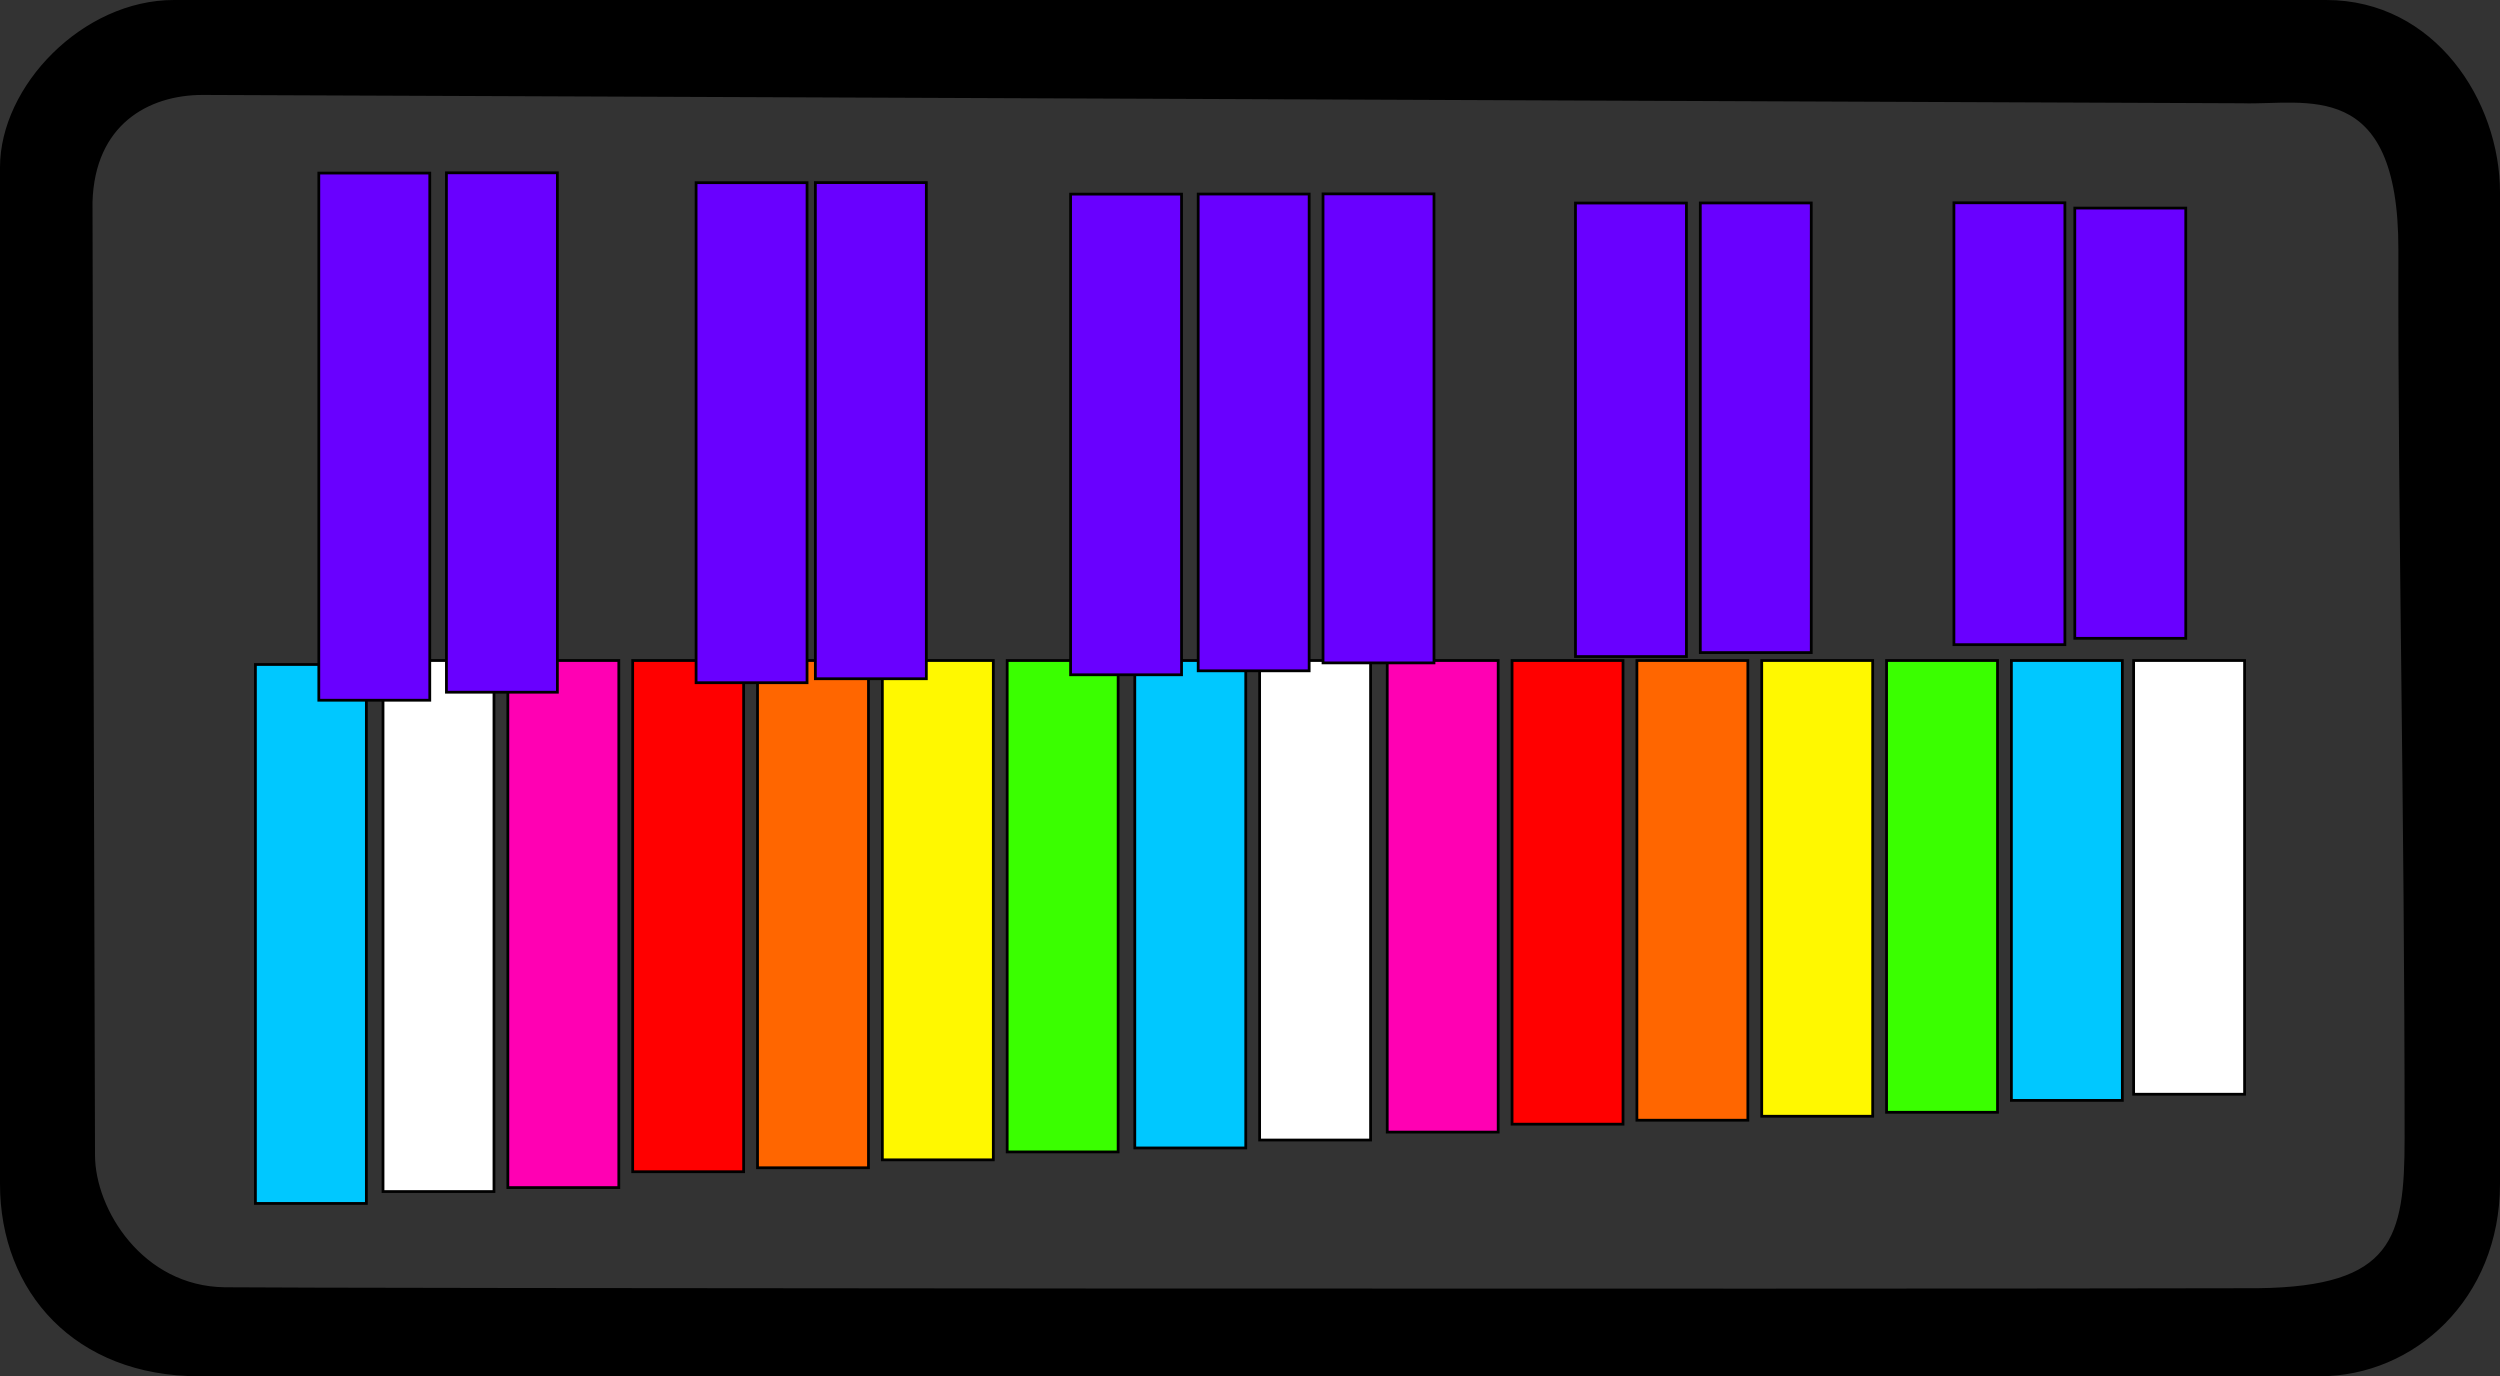 <svg version="1.1" xmlns="http://www.w3.org/2000/svg" xmlns:xlink="http://www.w3.org/1999/xlink" width="450.602" height="248.056" viewBox="0,0,450.602,248.056"><rect x="0" y="0" width="450.602" height="248.056" fill="#333333" stroke="none"/><g transform="translate(-14.699,-55.972)"><g data-paper-data="{&quot;isPaintingLayer&quot;:true}" fill-rule="nonzero" stroke="#000000" stroke-width="0.5" stroke-linecap="butt" stroke-linejoin="miter" stroke-miterlimit="10" stroke-dasharray="" stroke-dashoffset="0" style="mix-blend-mode: normal"><path d="M14.949,269.342c0,-53.255 0,-154.454 0,-183.207c0,-14.548 14.806,-29.913 31.1,-29.913c49.038,0 299.341,0 387.902,0c19.451,0 31.1,18.061 31.1,34.436c0,29.225 0,126.206 0,178.684c0,20.671 -15.414,34.436 -32.231,34.436c-48.795,0 -290.304,0 -382.247,0c-22.153,0 -35.624,-15.008 -35.624,-34.436zM448.357,261.169c0,-60.57 -1.225,-109.953 -1.123,-160.191c0.064,-31.552 -17.077,-26.255 -28.409,-26.643c0,0 -356.938,-1.483 -367.575,-1.502c-10,-0.008 -19.724,5.516 -20.127,19.562c-0.029,1.006 0.327,133.656 0.452,171.823c0.032,9.867 8.68,23.833 23.615,24.022c14.926,0.189 285.237,0.358 366.505,0.168c24.552,-0.297 26.662,-9.175 26.662,-27.239z" fill="#000000"/><path d="M60.734,272.881v-97.143h20v97.143z" fill="#00c8ff"/><path d="M106.234,270.023v-95h20v95z" fill="#ff00b3"/><path d="M128.734,267.166v-92.143h20v92.143z" fill="#ff0000"/><path d="M151.234,266.452v-91.429h20v91.429z" fill="#ff6600"/><path d="M173.734,265.023v-90h20v90z" fill="#fff800"/><path d="M196.234,263.595v-88.571h20v88.571z" fill="#3aff00"/><path d="M219.234,262.881v-87.857h20v87.857z" fill="#00c8ff"/><path d="M264.734,260.023v-85h20v85z" fill="#ff00b3"/><path d="M287.234,258.595v-83.571h20v83.571z" fill="#ff0000"/><path d="M309.734,257.881v-82.857h20v82.857z" fill="#ff6600"/><path d="M332.234,257.166v-82.143h20v82.143z" fill="#fff800"/><path d="M354.734,256.452v-81.429h20v81.429z" fill="#3aff00"/><path d="M83.734,270.738v-95.714h20v95.714z" fill="#ffffff"/><path d="M399.266,253.198v-78.175h20v78.175z" fill="#ffffff"/><path d="M241.734,261.452v-86.429h20v86.429z" fill="#ffffff"/><path d="M377.234,254.309v-79.286h20v79.286z" fill="#00c8ff"/><path d="M92.162,87.166v95.016h-20v-95.016z" data-paper-data="{&quot;index&quot;:null}" fill="#6900ff"/><path d="M115.162,87.119v93.618h-20v-93.618z" data-paper-data="{&quot;index&quot;:null}" fill="#6900ff"/><path d="M160.162,88.898v90.125h-20v-90.125z" data-paper-data="{&quot;index&quot;:null}" fill="#6900ff"/><path d="M181.662,88.883v89.426h-20v-89.426z" data-paper-data="{&quot;index&quot;:null}" fill="#6900ff"/><path d="M227.662,90.963v86.632h-20v-86.632z" data-paper-data="{&quot;index&quot;:null}" fill="#6900ff"/><path d="M250.662,90.947v85.933h-20v-85.933z" data-paper-data="{&quot;index&quot;:null}" fill="#6900ff"/><path d="M318.662,92.568v81.741h-20v-81.741z" data-paper-data="{&quot;index&quot;:null}" fill="#6900ff"/><path d="M341.162,92.552v81.043h-20v-81.043z" data-paper-data="{&quot;index&quot;:null}" fill="#6900ff"/><path d="M386.876,92.521v79.645h-20v-79.645z" data-paper-data="{&quot;index&quot;:null}" fill="#6900ff"/><path d="M408.662,93.474v77.55h-20v-77.55z" data-paper-data="{&quot;index&quot;:null}" fill="#6900ff"/><path d="M273.162,90.916v84.536h-20v-84.536z" data-paper-data="{&quot;index&quot;:null}" fill="#6900ff"/></g></g></svg>